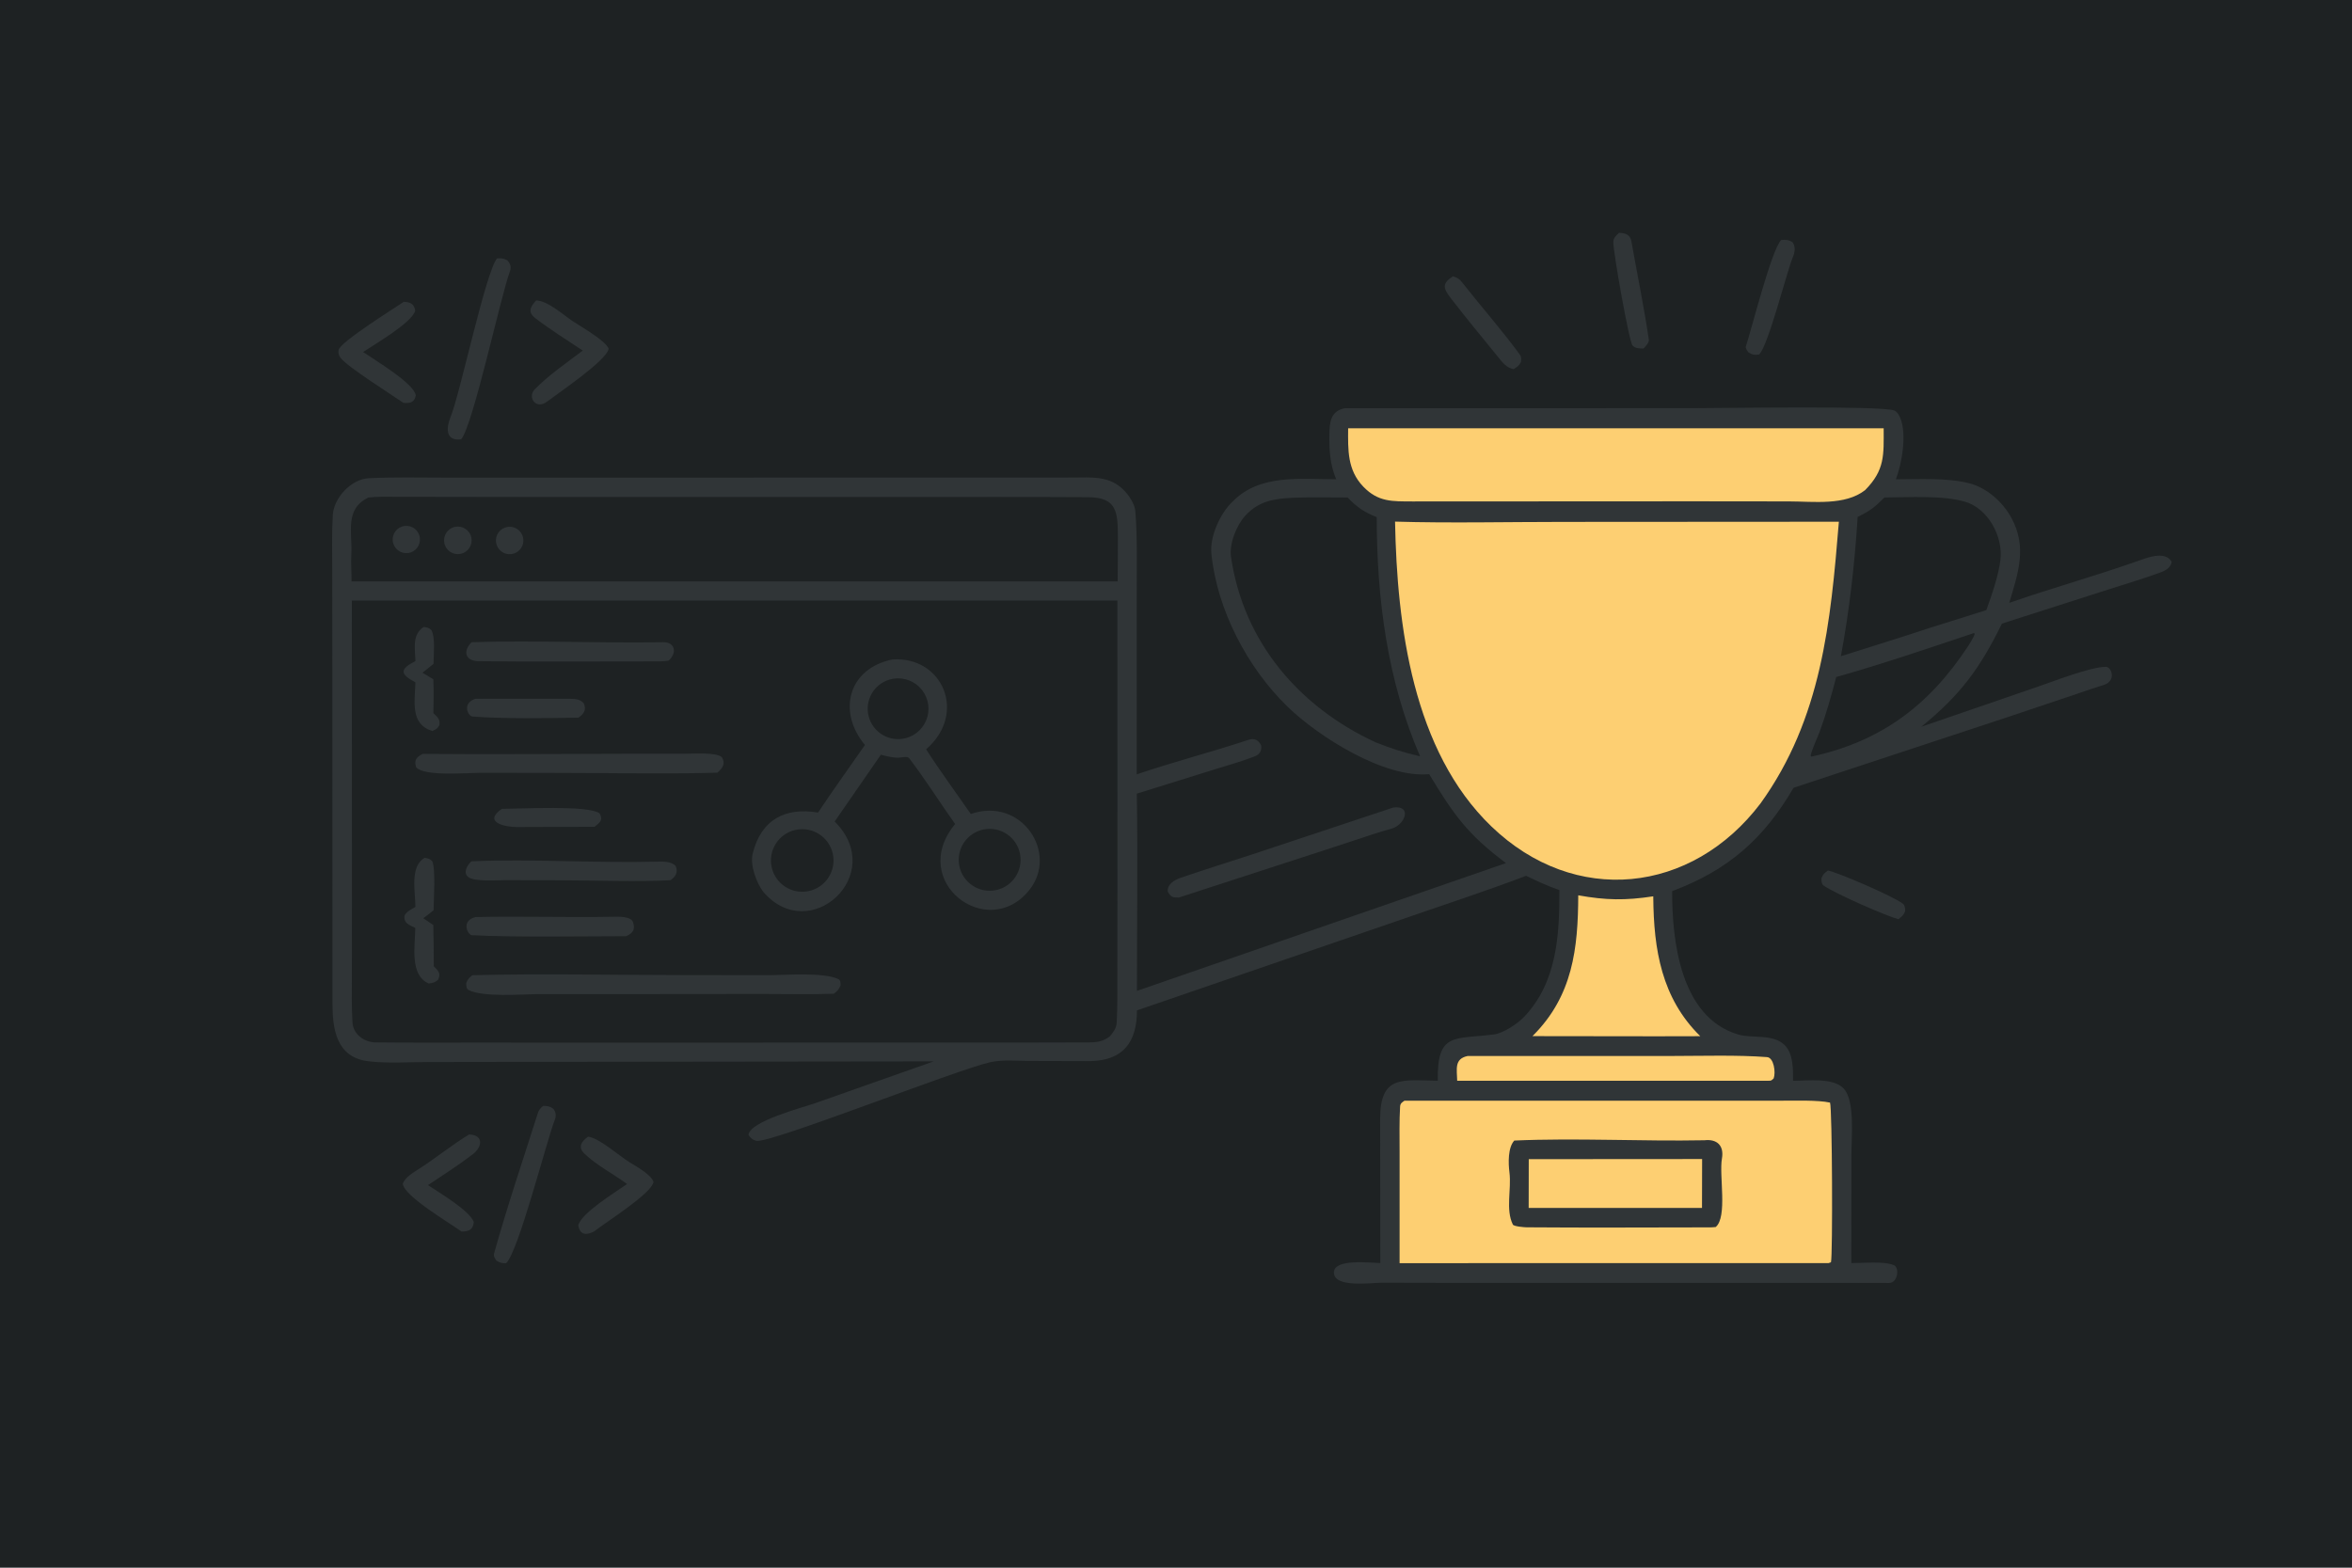 <svg
  xmlns="http://www.w3.org/2000/svg"
  width="1536"
  height="1024"
  viewBox="0 0 1536 1024"
>
  <style>
    .A {
      fill: #fdcf72;
    }
    .B {
      fill: #1e2223;
    }
    .C {
      fill: #303537;
    }
    .D {
      fill: #606464;
    }
  </style>
  <path class="B" d="M0 0L1536 0L1536 1024L0 1024L0 0Z" />
  <path
    class="C"
    d="M878.352 266.647L1104.73 266.624C1125.4 266.618 1228.46 264.857 1237.1 268.135C1238.92 268.827 1240.17 271.134 1240.9 272.831C1245.47 283.411 1242.06 302.849 1238.11 313.067C1252.96 313.039 1271.56 311.977 1285.88 315.624C1297.52 318.585 1307.86 327.794 1313.59 338.312C1324.05 357.51 1317.86 374.566 1312.17 393.782C1339.56 384.246 1367.72 376.42 1395.09 366.801C1401.33 364.611 1413.83 359.282 1418.24 366.947C1417.87 370.506 1414.41 372.633 1411.28 373.782C1399.85 377.974 1388.08 381.462 1376.48 385.181L1307.38 407.327C1292.87 436.913 1280.17 453.982 1254.72 474.714L1330.92 448.506C1339.37 445.66 1365.55 435.43 1375.24 435.572C1379.17 435.629 1382.18 444.944 1373.79 447.43C1369.45 448.717 1361.74 451.378 1356.59 453.138L1311.23 468.371L1171.31 514.567C1151.74 548.04 1128.65 568.322 1092.01 582.094C1091.94 614.004 1097.19 664.527 1135.21 675.748C1144.41 678.464 1157.81 675.086 1165.49 682.645C1171.27 688.337 1170.97 698.708 1170.98 705.959C1180.72 705.925 1197.16 703.751 1204.01 710.997C1211.56 718.984 1209.08 743.096 1209.08 754.114L1209.02 825.038C1216.2 825.084 1230.17 823.616 1236.81 826.392C1240.67 828.007 1239.36 838.007 1233.73 838.024C1223.33 838.055 1212.77 837.955 1202.29 837.956L1121.28 837.961L955.166 837.975L902.135 837.868C895.323 837.89 871.151 841.374 871.124 831.211C871.099 821.905 894.938 824.913 901.42 825.021L901.315 730.99C901.328 702.034 915.498 705.597 938.968 705.929C938.388 673.952 949.737 679.028 975.623 675.68C981.853 674.874 991.154 668.637 995.51 664.024C1016.81 641.471 1018.5 610.601 1018.36 581.406C1010.8 578.789 1003.83 575.542 996.638 572.066C969.865 582.295 938.871 592.33 911.562 601.87L742.515 659.971C742.484 680.582 733.658 692.557 712.371 693.116L672.293 693.007C664.023 692.987 654.643 692.045 646.581 693.849C624.471 698.798 502.072 747.343 493.872 745.176C491.582 744.571 489.932 743.266 488.833 741.269C489.696 732.402 523.886 723.563 532.395 720.581L609.774 693.285L356.363 693.588L280.055 693.703C267.49 693.728 252.346 694.742 240.168 693.154C219.414 690.447 217.204 671.762 217.116 655.633L217.048 438.919L216.971 371.136C216.952 359.576 216.651 347.781 217.34 336.407C218.028 325.047 229.464 312.93 240.794 312.369C256.943 311.57 273.953 311.966 290.172 311.98L386.693 311.993L699.816 311.93C712.661 311.928 724.6 310.424 734.157 320.39C737.347 323.717 741.036 329.178 741.422 333.754C742.89 351.148 742.298 370.816 742.357 388.363L742.341 505.805C766.293 497.655 791.301 491.222 815.345 483.244C819.276 481.939 821.835 483.436 823.6 486.855C824.101 490.283 822.748 492.76 819.431 494.049C811.203 497.246 802.516 499.68 794.069 502.302L742.408 518.403C743.092 560.646 742.473 604.848 742.487 647.238L983.496 563.771C958.449 545.046 949.516 532.41 933.327 505.666C904.139 508.484 861.175 481.298 840.918 461.672C814.593 436.168 794.775 398.206 791.098 361.594C789.969 350.347 796.955 335.115 804.969 327.638C822.643 309.451 849.111 313.066 872.601 313.032C868.591 303.588 868.004 293.963 868.158 283.86C868.283 275.679 869.018 268.353 878.352 266.647Z"
  />
  <path
    class="B"
    d="M229.773 392.284L729.729 392.274L729.765 580.599L729.694 637.561C729.679 647.527 729.829 658.125 729.262 668.082C729.054 671.728 727.085 674.083 724.898 676.865C720.176 680.47 716.26 680.878 710.467 680.907C678.194 681.069 645.845 681.006 613.578 681.01L426.897 681.029L305.443 681.02C285.371 681.016 265.284 681.109 245.216 680.887C237.947 680.806 230.724 675.655 230.214 668.042C229.525 657.766 229.796 647.24 229.797 636.918L229.836 578.88L229.773 392.284Z"
  />
  <path
    class="C"
    d="M582.895 430.745C615.439 428.559 631.971 465.876 604.823 489.431C613.315 502.767 624.822 518.445 633.974 531.678C667.267 520.231 691.511 557.311 672.157 581.43C644.978 615.299 592.623 575.883 623.752 538.247C614.202 524.862 603.945 508.54 593.8 495.344C592.734 493.958 590.104 494.602 588.175 494.761C584.455 495.416 578.837 493.9 575.266 492.971L545.088 536.603C579.853 571.193 528.849 617.997 498.486 582.559C493.992 576.786 489.743 564.955 491.525 557.68C497.03 535.197 512.973 527.152 534.236 530.763C543.922 516.186 554.828 501.064 564.865 486.619C546.529 464.627 554.132 436.515 582.895 430.745Z"
  />
  <path
    class="B"
    d="M519.327 542.129C530.352 539.596 541.338 546.503 543.836 557.539C546.333 568.575 539.393 579.541 528.351 582.003C517.36 584.455 506.457 577.551 503.971 566.565C501.485 555.579 508.352 544.652 519.327 542.129Z"
  />
  <path
    class="B"
    d="M644.562 541.489C655.619 540.532 665.377 548.674 666.418 559.726C667.459 570.778 659.393 580.6 648.352 581.724C637.193 582.861 627.244 574.687 626.192 563.517C625.14 552.346 633.387 542.457 644.562 541.489Z"
  />
  <path
    class="B"
    d="M581.019 443.861C587.91 441.875 595.336 443.763 600.444 448.799C605.551 453.835 607.545 461.235 605.66 468.156C603.774 475.077 598.302 480.442 591.347 482.19C580.845 484.829 570.167 478.56 567.349 468.103C564.531 457.645 570.613 446.858 581.019 443.861Z"
  />
  <path
    class="C"
    d="M308.444 637.001C352.866 635.836 402.492 636.919 447.296 636.922L502.826 636.985C513.026 636.914 537.932 634.911 547.573 639.562C548.983 640.242 548.97 642.236 548.943 643.725C547.444 646.699 547.233 647.075 544.53 649.105C530.094 649.654 512.56 649.238 497.957 649.255L408.871 649.338L350.766 649.352C340.977 649.43 315.139 651.552 305.871 646.589C304.473 645.84 304.488 643.594 304.465 642.064C305.66 639.296 306.134 638.987 308.444 637.001Z"
  />
  <path
    class="C"
    d="M276.149 492.429C320.318 492.848 365.312 492.381 409.522 492.347L447.487 492.325C453.002 492.324 467.699 491.26 471.388 494.56C474.087 498.862 471.763 501.855 468.483 504.709C435.385 505.678 398.365 504.867 364.998 504.856L313.925 504.773C304.52 504.833 277.346 507.233 271.813 501.288C270.25 496.541 271.815 494.552 276.149 492.429Z"
  />
  <path
    class="C"
    d="M307.992 419.478C349.223 418.147 391.762 420.221 433.125 419.483C440.704 419.348 442.476 426.324 436.612 431.547C432.951 432.164 428.379 432.026 424.626 432.02C387.252 431.958 349.852 432.351 312.484 431.884C303.872 431.777 302.048 425.402 307.992 419.478Z"
  />
  <path
    class="C"
    d="M307.87 562.598C347.521 560.866 389.429 563.897 429.284 562.816C433.207 562.709 438.369 562.638 441.187 565.563C443.034 569.606 441.268 572.669 437.814 574.952C418.084 576.109 386.485 575.022 365.999 574.983L329.595 574.914C324.541 574.908 309.824 576.047 305.811 572.875C302.314 570.112 304.846 565.433 307.87 562.598Z"
  />
  <path
    class="C"
    d="M310.623 599.001C340.349 598.374 370.459 599.339 400.219 598.823C403.691 598.763 412.072 598.356 413.421 602.42C415.054 607.34 413.135 609.693 408.839 611.52C384.074 611.526 335.326 612.338 308.139 610.864C305.604 610.727 300.661 601.441 310.623 599.001Z"
  />
  <path
    class="C"
    d="M277.369 560.3C279.978 560.84 280.438 560.748 282.251 562.517C284.61 567.065 283.213 588.294 283.159 594.559C281.158 596.264 278.577 598.154 276.454 599.788L282.966 604.207C283.227 613.167 283.236 622.161 283.292 631.127C286.41 634.305 288.005 635.714 286.077 640.026C283.697 641.931 283.056 641.928 280.008 642.423C267.385 636.966 271.083 617.929 271.204 606.094C266.993 604.027 263.439 603.022 264.212 597.883C265.863 595.164 268.5 594.012 271.283 592.408C271.217 582.268 267.546 565.738 277.369 560.3Z"
  />
  <path
    class="C"
    d="M310.389 456.441C331.224 456.485 352.533 456.316 373.388 456.483C376.488 456.508 379.171 457.035 381.262 459.434C383.134 463.731 381.238 466.385 377.726 468.771C359.215 469.095 327.931 469.606 308.493 468.018C305.73 467.792 301.446 459.451 310.389 456.441Z"
  />
  <path
    class="C"
    d="M276.642 409.518C279.28 409.932 279.674 409.831 281.644 411.456C284.428 416.153 283.156 427.384 283.121 433.622L275.909 439.424L282.995 443.699C283.345 451.008 283.134 458.519 283.027 465.854C285.659 468.39 287.559 469.694 286.96 473.64C285.609 476.1 284.917 476.265 282.336 477.495C267.658 472.958 270.971 458.112 271.287 445.692C260.873 440.202 261.083 437.069 271.292 431.808C271.074 423.379 268.975 414.711 276.642 409.518Z"
  />
  <path
    class="C"
    d="M327.763 528.327C340.093 528.324 383.888 525.814 391.511 531.235C394.062 535.528 391.966 537.129 388.309 540.041C371.347 540.135 354.386 540.188 337.426 540.221C329.88 540.235 315.088 537.084 327.763 528.327Z"
  />
  <path
    class="A"
    d="M911.051 340.712C946.022 341.77 985.793 340.895 1020.98 340.899L1200.9 340.789C1195.52 406.671 1189.6 469.31 1149.8 524.69C1104.81 584.065 1028.4 592.217 973.942 539.792C922.681 490.449 912.334 408.766 911.051 340.712Z"
  />
  <path
    class="A"
    d="M917.171 718.984L1113.64 718.951L1162.87 718.963C1171.53 718.967 1187.16 718.452 1195.12 720.204C1196.58 723.778 1196.94 820.451 1195.73 824.508L1194.12 825.058L914.018 825.082L914.014 752.39C914.007 743.071 913.775 732.153 914.343 722.812C914.476 720.615 915.733 720.009 917.171 718.984Z"
  />
  <path
    class="C"
    d="M988.935 745.004C1029.68 743.19 1072.23 745.615 1113.14 744.81C1121.28 743.881 1126.04 748.236 1124.52 756.818C1122.59 767.727 1128.28 794.867 1120.47 801.481C1119.38 801.572 1118.07 801.707 1116.97 801.708C1076.98 801.749 1036.96 801.986 996.97 801.667C995.527 801.655 988.634 801.113 987.996 799.884C983.116 790.026 987.16 776.885 985.76 765.796C985 759.775 984.696 749.579 988.935 745.004Z"
  />
  <path
    class="A"
    d="M998.374 757.155L1111.59 757.074L1111.51 789.021L998.317 789.017L998.374 757.155Z"
  />
  <path
    class="B"
    d="M240.587 324.977C243.068 324.698 246.489 324.494 248.984 324.495C280.055 324.51 311.139 324.615 342.208 324.633L536.966 324.663L651.179 324.627C670.964 324.616 690.729 324.647 710.587 324.768C729.459 324.882 729.981 334.308 730.055 350.904C730.098 360.385 729.939 370.227 729.904 379.781L719.855 379.757L229.577 379.781C229.615 374.054 229.121 367.82 229.435 362.198C230.248 347.633 224.799 332.667 240.587 324.977Z"
  />
  <path
    class="C"
    d="M295.384 344.707C299.951 342.705 305.275 344.798 307.257 349.375C309.239 353.952 307.124 359.268 302.54 361.231C297.984 363.182 292.708 361.082 290.738 356.533C288.767 351.984 290.845 346.697 295.384 344.707Z"
  />
  <path
    class="C"
    d="M329.704 344.649C332.743 343.518 336.156 344.118 338.628 346.216C341.1 348.315 342.246 351.586 341.625 354.769C341.003 357.953 338.711 360.552 335.631 361.566C330.993 363.094 325.985 360.626 324.37 356.016C322.755 351.406 325.127 346.352 329.704 344.649Z"
  />
  <path
    class="C"
    d="M262.562 343.93C267.239 342.385 272.282 344.928 273.822 349.607C275.362 354.287 272.816 359.328 268.136 360.865C263.462 362.399 258.429 359.856 256.891 355.183C255.353 350.509 257.891 345.472 262.562 343.93Z"
  />
  <path
    class="A"
    d="M880.422 279.738L1230.15 279.767C1230.18 297.184 1231.06 306.938 1218.04 320.14C1204.89 330.384 1184.4 327.533 1168.17 327.511L1106.75 327.443L922.315 327.538C909.333 327.474 900.085 328.013 890.341 317.899C879.809 306.966 880.32 293.745 880.422 279.738Z"
  />
  <path
    class="B"
    d="M844.161 325.144C855.352 324.67 868.704 324.966 880.071 324.974C886.341 331.438 890.82 334.463 899.083 337.814C899.129 391.285 906.023 444.701 927.417 494.043C916.367 491.429 908.817 489.028 898.281 484.852C848.366 461.755 812.029 419.335 803.926 363.733C802.677 355.161 807.521 343.035 813.333 336.754C822.194 327.178 831.939 325.785 844.161 325.144Z"
  />
  <path
    class="B"
    d="M1230.65 324.959C1245.88 324.892 1268.73 323.393 1283.34 327.736C1298.38 332.209 1308.15 350.404 1306.42 365.51C1305.25 375.698 1300.85 388.374 1297.19 398.533L1259.95 410.231C1240.88 416.56 1221.4 422.545 1202.22 428.614C1207.76 398.843 1211.28 367.866 1213.17 337.654C1221.86 333.327 1223.94 331.567 1230.65 324.959Z"
  />
  <path
    class="A"
    d="M1030.69 584.808C1048.85 588.047 1061.43 588.248 1079.69 585.471L1079.69 586.203C1079.98 620.265 1085.1 652.019 1110.39 676.837L1081.88 676.897L1000.77 676.792L1001.07 676.5C1027.09 650.566 1030.58 619.547 1030.69 584.808Z"
  />
  <path
    class="B"
    d="M1289.11 413.493L1289.6 414.026C1289 416.319 1286.26 420.561 1284.82 422.742C1259.37 461.276 1227.81 484.479 1182.99 494.201L1182.5 493.867C1182.26 491.845 1187.19 481.106 1188.29 478.144C1192.67 466.254 1195.96 454.469 1199.18 442.219C1227.95 434.15 1260.57 423.081 1289.11 413.493Z"
  />
  <path
    class="A"
    d="M958.499 689.756L1092.56 689.752C1111.67 689.742 1134.79 689.014 1154 690.495C1158.42 690.836 1159.79 700.409 1158.32 704.402C1156.27 706.433 1156.45 705.812 1152.94 705.948L951.634 705.964C951.458 698.339 949.602 691.598 958.499 689.756Z"
  />
  <path
    class="C"
    d="M909.869 527.475C922.34 525.842 917.627 538.528 909.23 541.117C905.688 542.209 901.795 543.216 898.286 544.35L870.595 553.485L769.867 586.263C765.689 586.311 764.667 586 762.596 582.324C762.282 577.565 766.839 574.828 770.921 573.42C786.345 568.102 801.965 563.269 817.473 558.179L909.869 527.475Z"
  />
  <path
    class="C"
    d="M324.656 168.771C327.669 168.738 328.478 168.607 331.226 169.979C333.27 172.034 334.048 174.453 333.045 177.141C326.884 193.648 308.869 278.196 301.153 286.949C290.215 288.376 291.698 278.445 294.263 272.318C300.357 257.759 317.379 176.681 324.656 168.771Z"
  />
  <path
    class="C"
    d="M354.707 722.32C357.924 722.511 358.8 722.465 361.414 724.284C363.052 726.526 363.349 728.752 362.365 731.31C356.718 745.984 338.384 818.31 330.473 825.152C327.381 825.049 326.655 824.965 324.109 823.317C323.25 821.974 322.162 820.576 322.647 818.832C331.272 787.832 341.709 757.133 351.462 726.446C351.952 724.906 353.536 723.344 354.707 722.32Z"
  />
  <path
    class="C"
    d="M350.111 196.245C357.464 196.345 367.654 205.454 373.785 209.637C378.896 213.124 395.537 222.42 397.472 227.79C396.315 235.396 364.81 256.549 357.732 261.992C349.93 268.254 344.341 259.35 349.127 254.405C358.062 245.173 370.219 236.866 380.584 228.993C370.456 222.261 359.326 215.285 349.651 207.871C344.363 203.819 346.408 200.369 350.111 196.245Z"
  />
  <path
    class="C"
    d="M263.692 197.146C268.082 197.326 270.503 198.552 271.157 202.912C269.219 210.634 245.067 224.656 237.114 229.927C244.714 235.17 270.405 250.397 271.537 258.266C270.677 262.97 267.657 263.588 263.406 263.122C255.657 257.744 226.917 239.664 222.45 233.81C221.229 232.21 220.721 230.515 221.132 228.562C222.231 223.324 257.779 201.179 263.692 197.146Z"
  />
  <path
    class="C"
    d="M384.01 742.469C391.268 743.216 404.3 754.984 411.058 759.131C415.146 761.641 425.582 767.445 426.781 772.086C425.371 779.688 396.403 797.821 387.91 804.4C382.77 806.997 378.738 806.768 377.653 800.378C379.684 792.267 401.468 779.067 409.516 773.393C400.801 766.909 389.376 761.068 381.614 753.491C377.173 749.156 379.781 745.563 384.01 742.469Z"
  />
  <path
    class="C"
    d="M306.369 741.018C316.186 741.385 314.843 749.281 308.866 753.872C299.514 761.055 289.334 767.543 279.516 774.119C286.888 779.097 306.716 790.72 309.413 798.18C308.989 803.297 306.088 804.442 301.401 804.445C293.861 798.899 263.839 781.364 263.061 773.24C264.48 768.95 270.154 765.735 273.841 763.362C284.879 756.26 295.148 747.801 306.369 741.018Z"
  />
  <path
    class="C"
    d="M1163.22 156.736C1166.31 156.52 1168.19 156.544 1170.71 158.314C1172.79 161.214 1172.1 164.961 1170.84 167.985C1166.77 177.712 1154.78 225.958 1148.79 231.565C1145.7 232.04 1144.33 231.692 1141.74 230.095C1141.12 229.148 1139.78 227.457 1140.14 226.349C1144.09 214.35 1156.76 163.536 1163.22 156.736Z"
  />
  <path
    class="C"
    d="M1057.33 152.082C1061.3 152.226 1064.6 153.094 1065.39 157.57C1069.18 178.972 1073.61 200.357 1076.79 221.846C1077.09 223.865 1074.61 226.236 1073.34 227.64C1070.7 227.635 1068.12 227.698 1066.16 225.689C1063.86 223.324 1053.44 164.111 1053.6 158.056C1053.67 155.263 1055.45 153.877 1057.33 152.082Z"
  />
  <path
    class="C"
    d="M948.877 180.462C951.412 181.31 952.911 181.985 954.619 184.16C967.064 200.007 980.51 215.205 992.414 231.442C993.736 233.245 993.429 234.389 993.301 236.422C992.079 238.96 990.788 239.578 988.503 241.133C983.647 240.201 981.143 236.635 978.14 232.94C967.924 220.366 957.547 207.873 947.661 195.037C942.407 188.217 941.464 185.328 948.877 180.462Z"
  />
  <path
    class="C"
    d="M1193.74 568.619C1199.43 569.559 1236.71 585.469 1242.81 590.393C1244.05 591.392 1244.26 593.606 1244.16 595.295C1243.16 597.878 1241.86 598.694 1239.78 600.445C1231.83 598.279 1198.67 583.859 1190.79 578.352C1189.57 577.505 1189.43 575.083 1189.56 573.478C1190.82 570.734 1191.31 570.459 1193.74 568.619Z"
  />
</svg>
